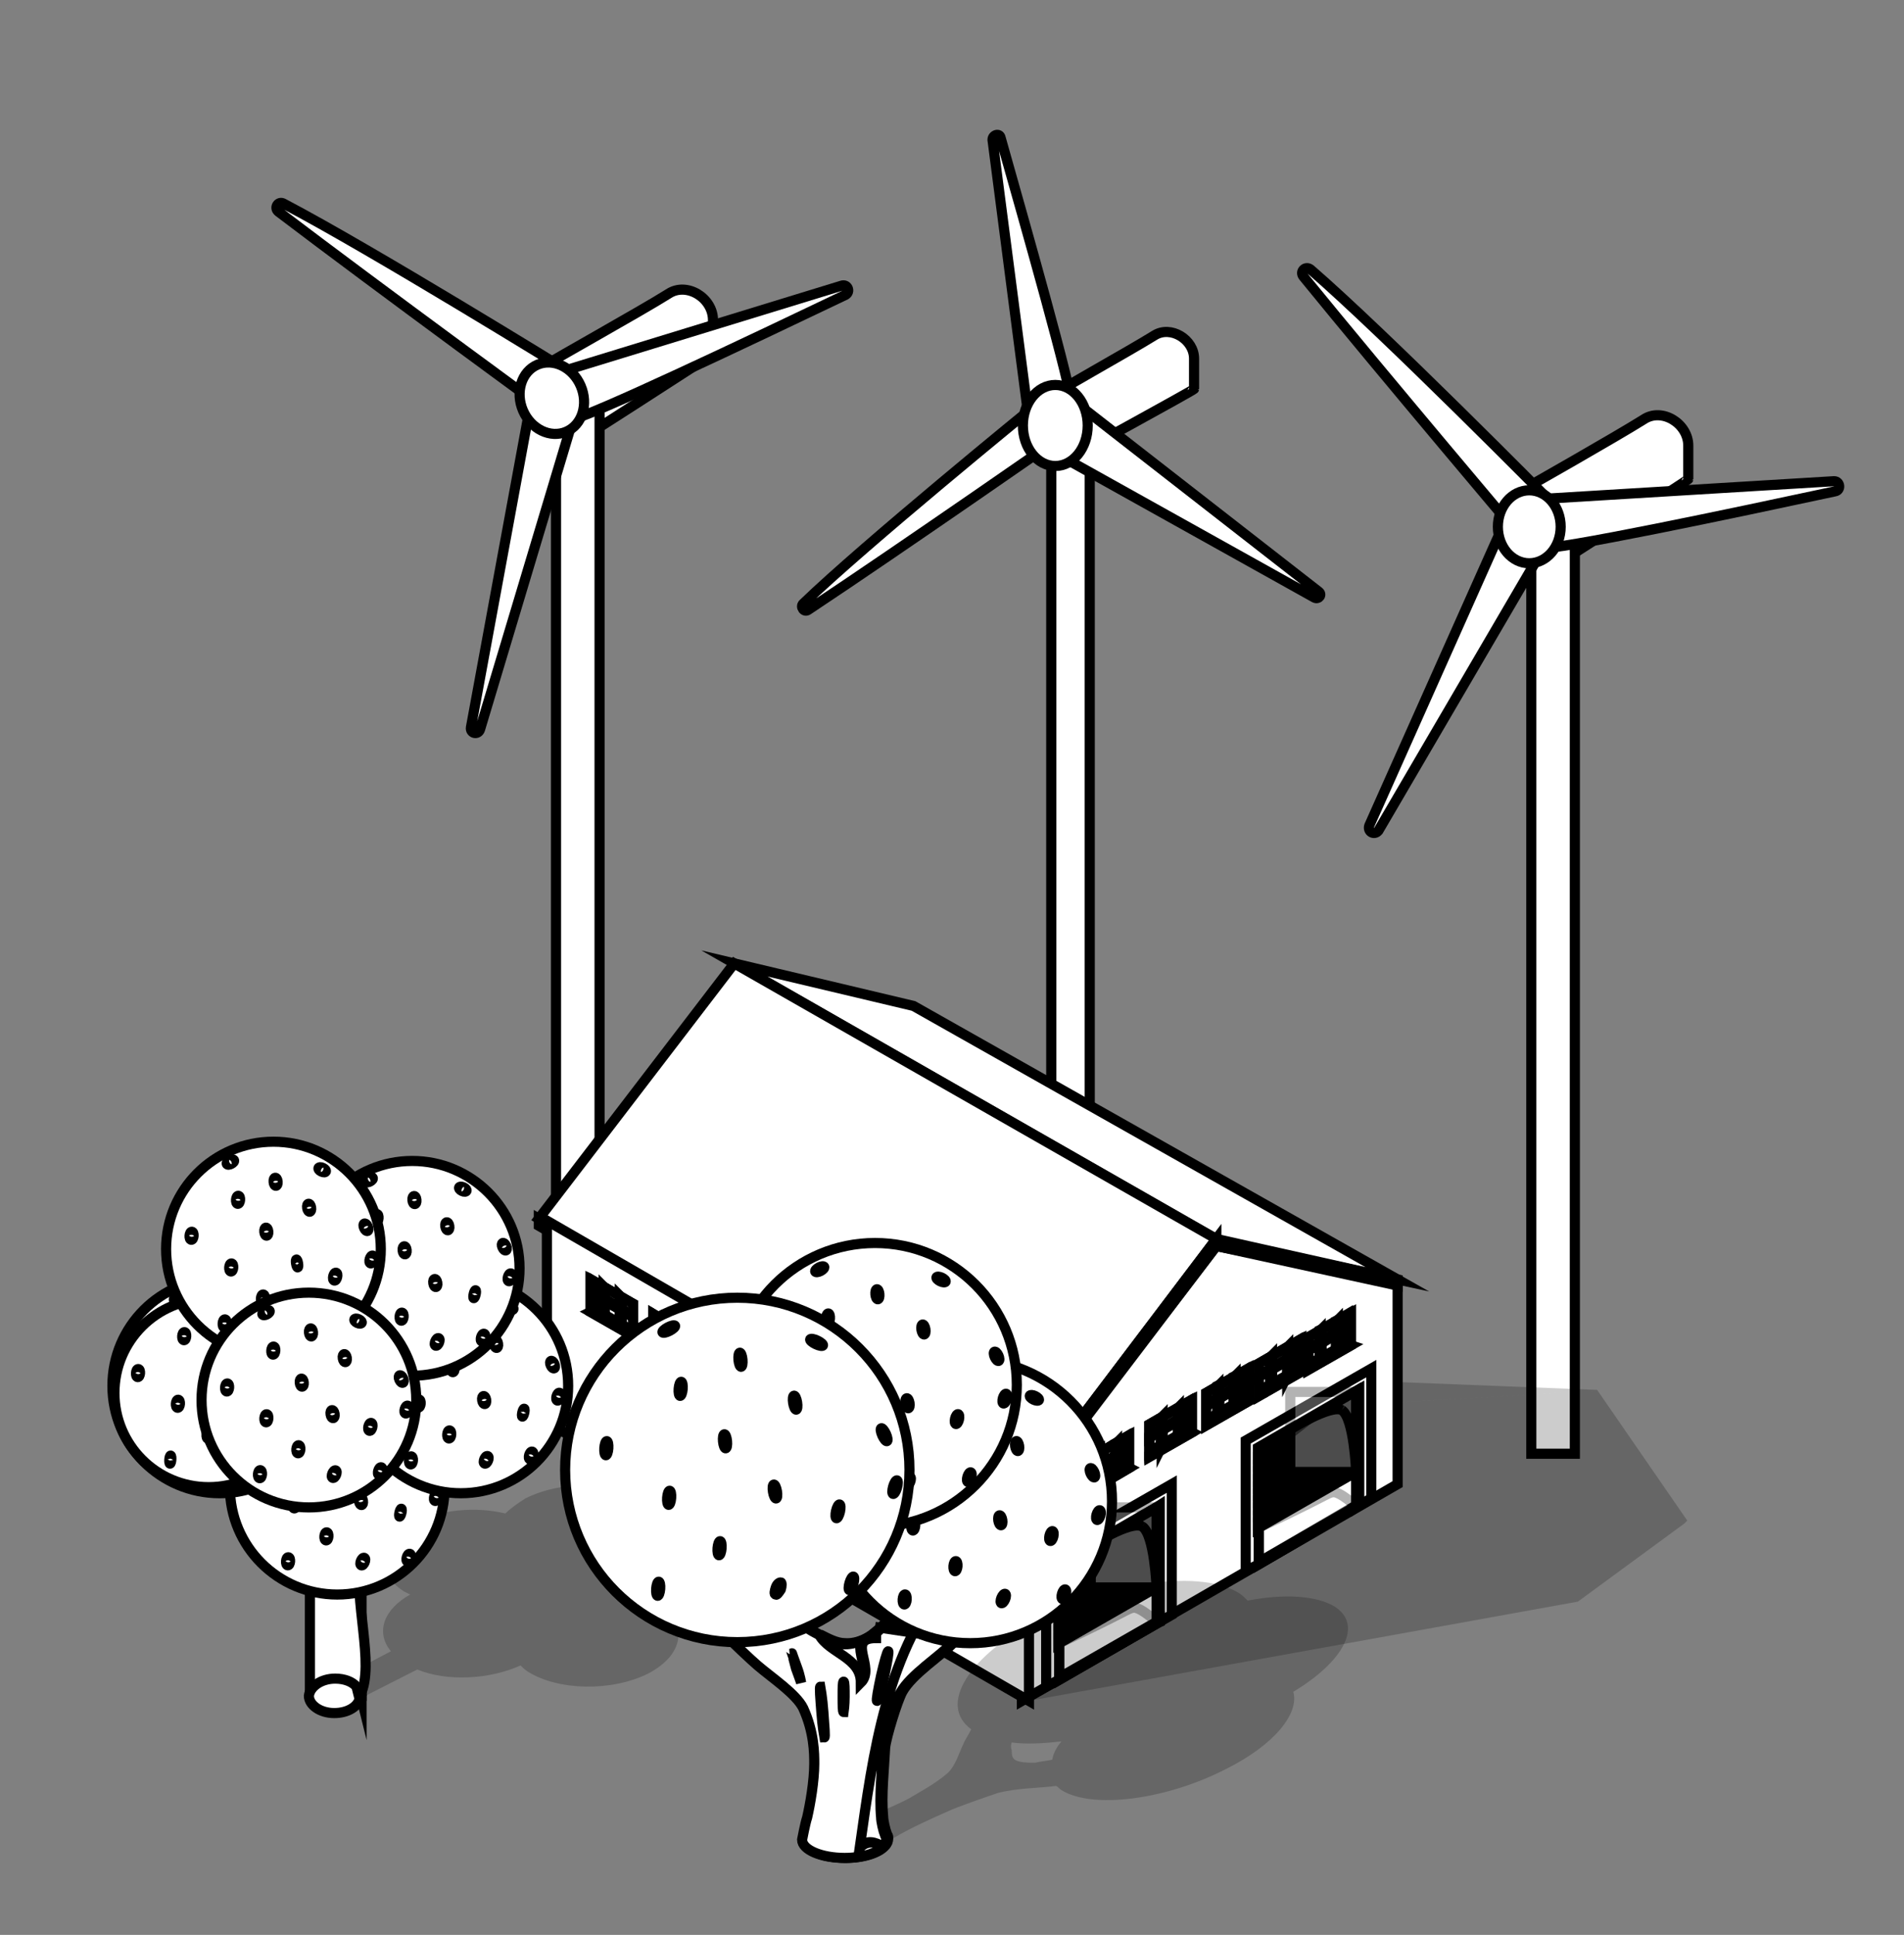 <?xml version="1.0" encoding="utf-8"?>
<!-- Generator: Adobe Illustrator 21.0.0, SVG Export Plug-In . SVG Version: 6.00 Build 0)  -->
<!DOCTYPE svg PUBLIC "-//W3C//DTD SVG 1.1//EN" "http://www.w3.org/Graphics/SVG/1.1/DTD/svg11.dtd">
<svg version="1.1" id="Layer_1" xmlns="http://www.w3.org/2000/svg" xmlns:xlink="http://www.w3.org/1999/xlink" x="0px" y="0px"
	 viewBox="0 0 188 191" style="enable-background:new 0 0 188 191;" xml:space="preserve">
<rect x="0" y="0" width="188" height="191" fill="#808080" stroke="none"/>
<style type="text/css">
	.st0{fill:#FFFFFF;stroke:#000000;stroke-miterlimit:10;}
	.st1{opacity:0.2;}
	.st2{enable-background:new    ;}
	.st3{opacity:0.3;}
	.st4{clip-path:url(#SVGID_2_);}
	.st5{opacity:0.5;}
	.st6{clip-path:url(#SVGID_4_);}
</style>
<g>
	<rect x="103.8" y="43" class="st0" width="3.8" height="80.7"/>
	<path class="st0" d="M114,33.1c1.6-1,3.9,0.4,3.9,2.3c0,1.6,0,2.9,0,3c0,0.1-13,7.2-13,7.2l-1.3-6.4
		C103.5,39.1,111.6,34.6,114,33.1z"/>
	<path class="st0" d="M103.8,44.5L129.8,59c0.4,0.2,0.8-0.3,0.4-0.6l-24.4-19L103.8,44.5z"/>
	<path class="st0" d="M105.8,42.4c0,0-16.8,11.7-26,17.8c-0.4,0.3-0.8-0.3-0.5-0.6c6-5.8,22.7-19.4,22.7-19.4L105.8,42.4z"/>
	<path class="st0" d="M105.8,40c0.1-1.4-4.6-17.9-7-26.4c-0.1-0.5-0.8-0.3-0.8,0.2l3.7,28.5L105.8,40z"/>
	<ellipse class="st0" cx="104.2" cy="42" rx="3.2" ry="4"/>
</g>
<g>
	<path class="st0" d="M162.3,41.4c1.8-1.2,4.4,0.4,4.4,2.6c0,1.7,0,3.3,0,3.3c0,0.1-15,9.7-15,9.7l-1.1-8.8
		C150.6,48.2,159.6,43.1,162.3,41.4z"/>
	<rect x="151.2" y="53.3" class="st0" width="4.3" height="90.2"/>
	<path class="st0" d="M148.9,50.8l-13.7,30.7c-0.2,0.6,0.5,1,0.9,0.5L153,53.1L148.9,50.8z"/>
	<path class="st0" d="M150.9,53.9c0,0-14.3-16.9-22.2-26.6c-0.4-0.5,0.2-1.1,0.7-0.7C136.8,33,153,49.4,153,49.4L150.9,53.9z"/>
	<path class="st0" d="M152,54.1c1.5,0.3,19.4-3.5,29.2-5.6c0.6-0.1,0.5-1-0.1-1l-31.3,1.9L152,54.1z"/>
	<ellipse class="st0" cx="151" cy="52" rx="3.1" ry="3.6"/>
</g>
<g>
	<path class="st0" d="M66,29c1.8-1.2,4.4,0.4,4.4,2.6c0,1.7,0,3.3,0,3.3c0,0.1-15,9.7-15,9.7l-1.1-8.8C54.3,35.7,63.3,30.7,66,29z"
		/>
	<polygon class="st0" points="54.9,131 59.2,131 59.2,39.9 54.9,40.9 	"/>
	<path class="st0" d="M52.6,38.7l-6.1,33.1c-0.1,0.6,0.7,0.8,0.9,0.2L57,40L52.6,38.7z"/>
	<path class="st0" d="M55.3,41.5c0,0-17.8-13-27.8-20.6c-0.5-0.4,0-1.1,0.5-0.8c8.6,4.5,28.2,16.6,28.2,16.6L55.3,41.5z"/>
	<path class="st0" d="M56.4,41.4c1.5-0.1,18.1-8,27.1-12.3c0.5-0.3,0.2-1.1-0.4-0.9l-30,9.2L56.4,41.4z"/>
	<ellipse transform="matrix(0.918 -0.396 0.396 0.918 -11.105 24.812)" class="st0" cx="54.5" cy="39.3" rx="3.1" ry="3.6"/>
</g>
<g>
	<g class="st1">
		<g>
			<g class="st2">
				<g>
					<g>
						<g>
							<path d="M87.4,141.3l70.3-4l-70.1,4l0,0L87.4,141.3 M157.7,137.2l-22.9-0.9l-70.3,3.9l-0.2,0.1h0l-8.4-5l3.5,1.5l-2.9,2.1
								l13.7,5.8l3.4,4.6l0,0L75,150l1.4,0.9l7.4,4.7l0.3,0.1l1.1,0.5l0,0l15.8,11.8l54.8-9.9l10.5-7.7l0.2-0.2l0.1-0.1L157.7,137.2
								"/>
						</g>
					</g>
				</g>
			</g>
		</g>
	</g>
	<g>
		<g>
			<g>
				<polygon class="st0" points="100.9,148 120.1,123 138,126.6 138,146.5 100.9,167.9 				"/>
			</g>
		</g>
		<g>
			<g>
				<g>
					<polygon class="st0" points="129.2,135.2 133.4,132.8 133.4,129.6 129.2,132 					"/>
				</g>
			</g>
			<g>
				<g>
					<polygon class="st0" points="129.2,135 133.1,132.7 133.1,129.7 129.2,132 					"/>
				</g>
			</g>
			<g>
				<g>
					<polygon class="st0" points="129.2,134.8 133,132.6 133,129.8 129.2,132 					"/>
				</g>
			</g>
			<g>
				<g>
					<polygon class="st0" points="129.2,134.7 133,132.6 133,129.8 129.2,132 					"/>
				</g>
			</g>
			<g>
				<g>
					<polygon class="st0" points="131.9,130.4 132.1,130.3 132.1,133 131.9,133.2 					"/>
				</g>
			</g>
			<g>
				<g>
					<polygon class="st0" points="132,130.4 132.1,130.3 132.1,133.1 132,133.2 					"/>
				</g>
			</g>
			<g>
				<g>
					<polygon class="st0" points="130.3,131.4 130.4,131.3 130.4,134 130.3,134.1 					"/>
				</g>
			</g>
			<g>
				<g>
					<polygon class="st0" points="130.3,131.3 130.5,131.2 130.5,134.1 130.3,134.2 					"/>
				</g>
			</g>
			<g>
				<g>
					<polygon class="st0" points="129.2,133.3 130.3,132.6 130.3,132.5 129.2,133.1 					"/>
				</g>
			</g>
			<g>
				<g>
					<polygon class="st0" points="130.5,132.6 131.9,131.7 131.9,131.5 130.5,132.4 					"/>
				</g>
			</g>
			<g>
				<g>
					<polygon class="st0" points="129.2,133.3 133,131.1 133,131 129.2,133.2 					"/>
				</g>
			</g>
			<g>
				<g>
					<polygon class="st0" points="129.2,135 129.2,135.2 133.4,132.8 133.1,132.7 					"/>
				</g>
			</g>
		</g>
		<g>
			<g>
				<g>
					<polygon class="st0" points="124.3,137.8 128.5,135.4 128.5,132.2 124.3,134.6 					"/>
				</g>
			</g>
			<g>
				<g>
					<polygon class="st0" points="124.3,137.6 128.3,135.3 128.3,132.3 124.3,134.6 					"/>
				</g>
			</g>
			<g>
				<g>
					<polygon class="st0" points="124.3,137.4 128.1,135.2 128.1,132.4 124.3,134.6 					"/>
				</g>
			</g>
			<g>
				<g>
					<polygon class="st0" points="124.3,137.3 128.1,135.2 128.1,132.4 124.3,134.6 					"/>
				</g>
			</g>
			<g>
				<g>
					<polygon class="st0" points="127.1,133 127.2,132.9 127.2,135.6 127.1,135.8 					"/>
				</g>
			</g>
			<g>
				<g>
					<polygon class="st0" points="127.1,133 127.3,132.9 127.3,135.7 127.1,135.8 					"/>
				</g>
			</g>
			<g>
				<g>
					<polygon class="st0" points="125.4,134 125.6,133.9 125.6,136.6 125.4,136.7 					"/>
				</g>
			</g>
			<g>
				<g>
					<polygon class="st0" points="125.5,133.9 125.6,133.8 125.6,136.7 125.5,136.8 					"/>
				</g>
			</g>
			<g>
				<g>
					<polygon class="st0" points="124.3,135.9 125.5,135.2 125.5,135.1 124.3,135.7 					"/>
				</g>
			</g>
			<g>
				<g>
					<polygon class="st0" points="125.6,135.2 127.1,134.3 127.1,134.1 125.6,135 					"/>
				</g>
			</g>
			<g>
				<g>
					<polygon class="st0" points="124.3,135.9 128.1,133.7 128.1,133.6 124.3,135.8 					"/>
				</g>
			</g>
			<g>
				<g>
					<polygon class="st0" points="124.3,137.6 124.3,137.8 128.5,135.4 128.3,135.3 					"/>
				</g>
			</g>
		</g>
		<g>
			<g>
				<g>
					<polygon class="st0" points="119.1,140.7 123.3,138.3 123.3,135.1 119.1,137.5 					"/>
				</g>
			</g>
			<g>
				<g>
					<polygon class="st0" points="119.1,140.5 123.1,138.2 123.1,135.2 119.1,137.5 					"/>
				</g>
			</g>
			<g>
				<g>
					<polygon class="st0" points="119.1,140.3 122.9,138.1 122.9,135.3 119.1,137.5 					"/>
				</g>
			</g>
			<g>
				<g>
					<polygon class="st0" points="119.1,140.2 122.9,138 122.9,135.3 119.1,137.5 					"/>
				</g>
			</g>
			<g>
				<g>
					<polygon class="st0" points="121.8,135.9 122,135.8 122,138.5 121.8,138.6 					"/>
				</g>
			</g>
			<g>
				<g>
					<polygon class="st0" points="121.9,135.9 122,135.8 122,138.6 121.9,138.7 					"/>
				</g>
			</g>
			<g>
				<g>
					<polygon class="st0" points="120.2,136.9 120.3,136.8 120.3,139.5 120.2,139.6 					"/>
				</g>
			</g>
			<g>
				<g>
					<polygon class="st0" points="120.2,136.8 120.4,136.7 120.4,139.6 120.2,139.7 					"/>
				</g>
			</g>
			<g>
				<g>
					<polygon class="st0" points="119.1,138.8 120.2,138.1 120.2,138 119.1,138.6 					"/>
				</g>
			</g>
			<g>
				<g>
					<polygon class="st0" points="120.4,138 121.8,137.2 121.8,137 120.4,137.9 					"/>
				</g>
			</g>
			<g>
				<g>
					<polygon class="st0" points="119.1,138.8 122.9,136.6 122.9,136.5 119.1,138.7 					"/>
				</g>
			</g>
			<g>
				<g>
					<polygon class="st0" points="119.1,140.5 119.1,140.7 123.3,138.3 123.1,138.2 					"/>
				</g>
			</g>
		</g>
		<g>
			<g>
				<g>
					<polygon class="st0" points="113.5,143.8 117.7,141.4 117.7,138.2 113.5,140.6 					"/>
				</g>
			</g>
			<g>
				<g>
					<polygon class="st0" points="113.5,143.6 117.5,141.3 117.5,138.3 113.5,140.6 					"/>
				</g>
			</g>
			<g>
				<g>
					<polygon class="st0" points="113.5,143.4 117.3,141.2 117.3,138.4 113.5,140.6 					"/>
				</g>
			</g>
			<g>
				<g>
					<polygon class="st0" points="113.5,143.3 117.3,141.1 117.3,138.4 113.5,140.6 					"/>
				</g>
			</g>
			<g>
				<g>
					<polygon class="st0" points="116.3,139 116.4,138.9 116.4,141.6 116.3,141.7 					"/>
				</g>
			</g>
			<g>
				<g>
					<polygon class="st0" points="116.3,139 116.5,138.9 116.5,141.7 116.3,141.8 					"/>
				</g>
			</g>
			<g>
				<g>
					<polygon class="st0" points="114.6,140 114.8,139.9 114.8,142.6 114.6,142.7 					"/>
				</g>
			</g>
			<g>
				<g>
					<polygon class="st0" points="114.7,139.9 114.8,139.8 114.8,142.6 114.7,142.8 					"/>
				</g>
			</g>
			<g>
				<g>
					<polygon class="st0" points="113.5,141.9 114.7,141.2 114.7,141 113.5,141.7 					"/>
				</g>
			</g>
			<g>
				<g>
					<polygon class="st0" points="114.8,141.1 116.3,140.3 116.3,140.1 114.8,141 					"/>
				</g>
			</g>
			<g>
				<g>
					<polygon class="st0" points="113.5,141.9 117.3,139.7 117.3,139.6 113.5,141.8 					"/>
				</g>
			</g>
			<g>
				<g>
					<polygon class="st0" points="113.5,143.6 113.5,143.8 117.7,141.4 117.5,141.3 					"/>
				</g>
			</g>
		</g>
		<g>
			<g>
				<g>
					<polygon class="st0" points="107.4,147.3 111.5,144.9 111.5,141.7 107.4,144.1 					"/>
				</g>
			</g>
			<g>
				<g>
					<polygon class="st0" points="107.4,147.1 111.3,144.8 111.3,141.8 107.4,144.1 					"/>
				</g>
			</g>
			<g>
				<g>
					<polygon class="st0" points="107.4,146.9 111.2,144.7 111.2,141.9 107.4,144.1 					"/>
				</g>
			</g>
			<g>
				<g>
					<polygon class="st0" points="107.4,146.8 111.1,144.7 111.1,141.9 107.4,144.1 					"/>
				</g>
			</g>
			<g>
				<g>
					<polygon class="st0" points="110.1,142.5 110.3,142.4 110.3,145.2 110.1,145.3 					"/>
				</g>
			</g>
			<g>
				<g>
					<polygon class="st0" points="110.2,142.5 110.3,142.4 110.3,145.2 110.2,145.3 					"/>
				</g>
			</g>
			<g>
				<g>
					<polygon class="st0" points="108.5,143.5 108.6,143.4 108.6,146.1 108.5,146.2 					"/>
				</g>
			</g>
			<g>
				<g>
					<polygon class="st0" points="108.5,143.5 108.7,143.4 108.7,146.2 108.5,146.3 					"/>
				</g>
			</g>
			<g>
				<g>
					<polygon class="st0" points="107.4,145.4 108.5,144.8 108.5,144.6 107.4,145.2 					"/>
				</g>
			</g>
			<g>
				<g>
					<polygon class="st0" points="108.7,144.7 110.1,143.8 110.1,143.7 108.7,144.5 					"/>
				</g>
			</g>
			<g>
				<g>
					<polygon class="st0" points="107.4,145.5 111.2,143.3 111.2,143.1 107.4,145.3 					"/>
				</g>
			</g>
			<g>
				<g>
					<polygon class="st0" points="107.4,147.1 107.4,147.3 111.5,144.9 111.3,144.8 					"/>
				</g>
			</g>
		</g>
		<g>
			<g>
				<g>
					<g>
						<polygon class="st0" points="72.5,95.1 120.4,122.5 138,126.3 90.2,99.3 						"/>
					</g>
				</g>
				<g>
					<g>
						<polygon class="st0" points="138,126.3 120.1,122.3 120.1,123 138,126.9 						"/>
					</g>
				</g>
				<g>
					<g>
						<polygon class="st0" points="72.5,95.1 120.1,122.3 100.8,147.8 53.2,120.3 						"/>
					</g>
				</g>
				<g>
					<g>
						<polygon class="st0" points="100.8,148.4 120.1,123 120.1,122.3 100.8,147.8 						"/>
					</g>
				</g>
			</g>
			<g>
				<g>
					<polygon class="st0" points="53.2,120.3 100.8,147.8 100.8,148.4 53.2,121 					"/>
				</g>
			</g>
		</g>
		<g>
			<g>
				<g>
					<polygon class="st0" points="135.4,147.9 125.5,153.7 124.3,154.4 123,155.1 123,142.2 135.4,135.1 					"/>
				</g>
			</g>
			<g>
				<g>
					<polygon class="st0" points="124.3,142.9 134.2,137.2 134.2,148.6 124.3,154.4 					"/>
				</g>
			</g>
			<g>
				<g>
					<polygon class="st0" points="124.3,154.4 134.2,148.6 134.2,148.5 124.3,154.2 					"/>
				</g>
			</g>
			<g>
				<g>
					<polygon class="st0" points="133.9,148.8 134.2,148.6 134.2,137.2 133.9,137.4 					"/>
				</g>
			</g>
			<g>
				<g>
					<polygon class="st0" points="124.3,143.7 133.9,138.1 133.9,137.4 124.3,142.9 					"/>
				</g>
			</g>
			<g>
				<g>
					<path class="st0" d="M124.2,143.7v-0.8l0,0l9.7-5.6v0.8l0,0L124.2,143.7z M124.3,143v0.6l9.5-5.5v-0.6L124.3,143z"/>
				</g>
			</g>
			<g>
				<g>
					<polygon class="st0" points="124.3,144.4 133.9,138.8 133.9,138.1 124.3,143.6 					"/>
				</g>
			</g>
			<g>
				<g>
					<path class="st0" d="M124.2,144.4v-0.8l0,0l9.7-5.6v0.8l0,0L124.2,144.4z M124.3,143.7v0.6l9.5-5.5v-0.6L124.3,143.7z"/>
				</g>
			</g>
			<g>
				<g>
					<polygon class="st0" points="124.3,145.1 133.9,139.5 133.9,138.8 124.3,144.4 					"/>
				</g>
			</g>
			<g>
				<g>
					<path class="st0" d="M124.2,145.2v-0.8l0,0l9.7-5.6v0.8l0,0L124.2,145.2z M124.3,144.4v0.6l9.5-5.5v-0.6L124.3,144.4z"/>
				</g>
			</g>
			<g>
				<g>
					<polygon class="st0" points="124.3,145.8 133.9,140.2 133.9,139.5 124.3,145.1 					"/>
				</g>
			</g>
			<g>
				<g>
					<path class="st0" d="M124.2,145.9V145l0,0l9.7-5.6v0.8l0,0L124.2,145.9z M124.3,145.1v0.6l9.5-5.5v-0.6L124.3,145.1z"/>
				</g>
			</g>
			<g>
				<g>
					<polygon class="st0" points="124.3,146.5 133.9,140.9 133.9,140.2 124.3,145.8 					"/>
				</g>
			</g>
			<g>
				<g>
					<path class="st0" d="M124.2,146.6v-0.8l0,0l9.7-5.6v0.8l0,0L124.2,146.6z M124.3,145.8v0.6l9.5-5.5v-0.6L124.3,145.8z"/>
				</g>
			</g>
			<g>
				<g>
					<polygon class="st0" points="124.3,147.2 133.9,141.7 133.9,140.9 124.3,146.5 					"/>
				</g>
			</g>
			<g>
				<g>
					<path class="st0" d="M124.2,147.3v-0.8l0,0l9.7-5.6v0.8l0,0L124.2,147.3z M124.3,146.5v0.6l9.5-5.5V141L124.3,146.5z"/>
				</g>
			</g>
			<g>
				<g>
					<polygon class="st0" points="124.3,147.9 133.9,142.4 133.9,141.7 124.3,147.2 					"/>
				</g>
			</g>
			<g>
				<g>
					<path class="st0" d="M124.2,148v-0.8l0,0l9.7-5.6v0.8l0,0L124.2,148z M124.3,147.2v0.6l9.5-5.5v-0.6L124.3,147.2z"/>
				</g>
			</g>
			<g>
				<g>
					<polygon class="st0" points="124.3,148.6 133.9,143.1 133.9,142.4 124.3,147.9 					"/>
				</g>
			</g>
			<g>
				<g>
					<path class="st0" d="M124.2,148.7v-0.8l0,0l9.7-5.6v0.8l0,0L124.2,148.7z M124.3,148v0.6l9.5-5.5v-0.6L124.3,148z"/>
				</g>
			</g>
			<g>
				<g>
					<polygon class="st0" points="124.3,149.4 133.9,143.8 133.9,143.1 124.3,148.6 					"/>
				</g>
			</g>
			<g>
				<g>
					<path class="st0" d="M124.2,149.4v-0.8l0,0l9.7-5.6v0.8l0,0L124.2,149.4z M124.3,148.7v0.6l9.5-5.5v-0.6L124.3,148.7z"/>
				</g>
			</g>
			<g>
				<g>
					<polygon class="st0" points="124.3,150.1 133.9,144.5 133.9,143.8 124.3,149.4 					"/>
				</g>
			</g>
			<g>
				<g>
					<path class="st0" d="M124.2,150.2v-0.8l0,0l9.7-5.6v0.8l0,0L124.2,150.2z M124.3,149.4v0.6l9.5-5.5v-0.6L124.3,149.4z"/>
				</g>
			</g>
			<g>
				<g>
					<polygon class="st0" points="124.3,150.8 133.9,145.2 133.9,144.5 124.3,150.1 					"/>
				</g>
			</g>
			<g>
				<g>
					<path class="st0" d="M124.2,150.9v-0.8l0,0l9.7-5.6v0.8l0,0L124.2,150.9z M124.3,150.1v0.6l9.5-5.5v-0.6L124.3,150.1z"/>
				</g>
			</g>
			<g>
				<g>
					<polygon class="st0" points="128.6,148.1 129.4,147.7 129.4,147.5 128.6,147.9 					"/>
				</g>
			</g>
			<g>
				<g>
					<path class="st0" d="M128.6,148.2v-0.3l0.9-0.5v0.3L128.6,148.2z M128.7,148L128.7,148l0.7-0.3v-0.1L128.7,148z"/>
				</g>
			</g>
			<g>
				<g>
					<polygon class="st0" points="124.3,150.8 133.9,145.3 133.9,148.6 124.3,154.2 					"/>
				</g>
			</g>
			<g class="st3">
				<g>
					<g>
						<g>
							<path class="st0" d="M124.3,150.8c6.8-3.2,6.7-3.4,7.3-3.5c0.7-0.1,2.3,1.4,2.3,1.4l-9.6,5.5V150.8z"/>
						</g>
					</g>
				</g>
			</g>
			<g class="st3">
				<g>
					<defs>
						<rect id="SVGID_1_" x="127.4" y="137.4" width="6.5" height="7.9"/>
					</defs>
					<use xlink:href="#SVGID_1_"  style="overflow:visible;fill:#FFFFFF;"/>
					<clipPath id="SVGID_2_">
						<use xlink:href="#SVGID_1_"  style="overflow:visible;"/>
					</clipPath>
					<g class="st4">
						<g>
							<path class="st0" d="M132.5,139.2c1.2,0.8,1.4,6,1.4,6v-7.9l-6.5,3.8C127.4,141.1,131.4,138.6,132.5,139.2"/>
						</g>
					</g>
					<use xlink:href="#SVGID_1_"  style="overflow:visible;fill:none;stroke:#000000;stroke-miterlimit:10;"/>
				</g>
			</g>
			<g class="st5">
				<g>
					<g>
						<g>
							<path class="st0" d="M125.3,143.3c-0.9,0.8-1,7.5-1,7.5v-7.9l5.2-3C129.4,139.9,126.2,142.4,125.3,143.3"/>
						</g>
					</g>
				</g>
			</g>
		</g>
		<g>
			<g>
				<g>
					<polygon class="st0" points="115.7,159.4 105.8,165.1 104.6,165.8 103.3,166.5 103.3,153.6 115.7,146.5 					"/>
				</g>
			</g>
			<g>
				<g>
					<polygon class="st0" points="104.6,154.4 114.5,148.6 114.5,160.1 104.6,165.8 					"/>
				</g>
			</g>
			<g>
				<g>
					<polygon class="st0" points="104.6,165.8 114.5,160.1 114.5,159.9 104.6,165.6 					"/>
				</g>
			</g>
			<g>
				<g>
					<polygon class="st0" points="114.2,160.2 114.5,160.1 114.5,148.6 114.2,148.8 					"/>
				</g>
			</g>
			<g>
				<g>
					<polygon class="st0" points="104.6,155.1 114.2,149.5 114.2,148.8 104.6,154.4 					"/>
				</g>
			</g>
			<g>
				<g>
					<path class="st0" d="M104.5,155.2v-0.8l0,0l9.7-5.6v0.8l0,0L104.5,155.2z M104.6,154.4v0.6l9.5-5.5v-0.6L104.6,154.4z"/>
				</g>
			</g>
			<g>
				<g>
					<polygon class="st0" points="104.6,155.8 114.2,150.2 114.2,149.5 104.6,155.1 					"/>
				</g>
			</g>
			<g>
				<g>
					<path class="st0" d="M104.5,155.9V155l0,0l9.7-5.6v0.8l0,0L104.5,155.9z M104.6,155.1v0.6l9.5-5.5v-0.6L104.6,155.1z"/>
				</g>
			</g>
			<g>
				<g>
					<polygon class="st0" points="104.6,156.5 114.2,150.9 114.2,150.2 104.6,155.8 					"/>
				</g>
			</g>
			<g>
				<g>
					<path class="st0" d="M104.5,156.6v-0.8l0,0l9.7-5.6v0.8l0,0L104.5,156.6z M104.6,155.8v0.6l9.5-5.5v-0.6L104.6,155.8z"/>
				</g>
			</g>
			<g>
				<g>
					<polygon class="st0" points="104.6,157.2 114.2,151.7 114.2,150.9 104.6,156.5 					"/>
				</g>
			</g>
			<g>
				<g>
					<path class="st0" d="M104.5,157.3v-0.8l0,0l9.7-5.6v0.8l0,0L104.5,157.3z M104.6,156.5v0.6l9.5-5.5V151L104.6,156.5z"/>
				</g>
			</g>
			<g>
				<g>
					<polygon class="st0" points="104.6,157.9 114.2,152.4 114.2,151.6 104.6,157.2 					"/>
				</g>
			</g>
			<g>
				<g>
					<path class="st0" d="M104.5,158v-0.8l0,0l9.7-5.6v0.8l0,0L104.5,158z M104.6,157.2v0.6l9.5-5.5v-0.6L104.6,157.2z"/>
				</g>
			</g>
			<g>
				<g>
					<polygon class="st0" points="104.6,158.6 114.2,153.1 114.2,152.4 104.6,157.9 					"/>
				</g>
			</g>
			<g>
				<g>
					<path class="st0" d="M104.5,158.7v-0.8l0,0l9.7-5.6v0.8l0,0L104.5,158.7z M104.6,158v0.6l9.5-5.5v-0.6L104.6,158z"/>
				</g>
			</g>
			<g>
				<g>
					<polygon class="st0" points="104.6,159.4 114.2,153.8 114.2,153.1 104.6,158.6 					"/>
				</g>
			</g>
			<g>
				<g>
					<path class="st0" d="M104.5,159.4v-0.8l0,0l9.7-5.6v0.8l0,0L104.5,159.4z M104.6,158.7v0.6l9.5-5.5v-0.6L104.6,158.7z"/>
				</g>
			</g>
			<g>
				<g>
					<polygon class="st0" points="104.6,160.1 114.2,154.5 114.2,153.8 104.6,159.3 					"/>
				</g>
			</g>
			<g>
				<g>
					<path class="st0" d="M104.5,160.1v-0.8l0,0l9.7-5.6v0.8l0,0L104.5,160.1z M104.6,159.4v0.6l9.5-5.5v-0.6L104.6,159.4z"/>
				</g>
			</g>
			<g>
				<g>
					<polygon class="st0" points="104.6,160.8 114.2,155.2 114.2,154.5 104.6,160.1 					"/>
				</g>
			</g>
			<g>
				<g>
					<path class="st0" d="M104.5,160.9V160l0,0l9.7-5.6v0.8l0,0L104.5,160.9z M104.6,160.1v0.6l9.5-5.5v-0.6L104.6,160.1z"/>
				</g>
			</g>
			<g>
				<g>
					<polygon class="st0" points="104.6,161.5 114.2,155.9 114.2,155.2 104.6,160.8 					"/>
				</g>
			</g>
			<g>
				<g>
					<path class="st0" d="M104.5,161.6v-0.8l0,0l9.7-5.6v0.8l0,0L104.5,161.6z M104.6,160.8v0.6l9.5-5.5v-0.6L104.6,160.8z"/>
				</g>
			</g>
			<g>
				<g>
					<polygon class="st0" points="104.6,162.2 114.2,156.7 114.2,155.9 104.6,161.5 					"/>
				</g>
			</g>
			<g>
				<g>
					<path class="st0" d="M104.5,162.3v-0.8l0,0l9.7-5.6v0.8l0,0L104.5,162.3z M104.6,161.5v0.6l9.5-5.5V156L104.6,161.5z"/>
				</g>
			</g>
			<g>
				<g>
					<polygon class="st0" points="108.9,159.6 109.7,159.1 109.7,158.9 108.9,159.4 					"/>
				</g>
			</g>
			<g>
				<g>
					<path class="st0" d="M108.9,159.6v-0.3l0.9-0.5v0.3L108.9,159.6z M109,159.4L109,159.4l0.7-0.3V159L109,159.4z"/>
				</g>
			</g>
			<g>
				<g>
					<polygon class="st0" points="104.6,162.2 114.2,156.7 114.2,160.1 104.6,165.6 					"/>
				</g>
			</g>
			<g class="st3">
				<g>
					<g>
						<g>
							<path class="st0" d="M104.6,162.2c6.8-3.2,6.7-3.4,7.3-3.5c0.7-0.1,2.3,1.4,2.3,1.4l-9.6,5.5V162.2z"/>
						</g>
					</g>
				</g>
			</g>
			<g class="st3">
				<g>
					<defs>
						<rect id="SVGID_3_" x="107.7" y="148.8" width="6.5" height="7.9"/>
					</defs>
					<use xlink:href="#SVGID_3_"  style="overflow:visible;fill:#FFFFFF;"/>
					<clipPath id="SVGID_4_">
						<use xlink:href="#SVGID_3_"  style="overflow:visible;"/>
					</clipPath>
					<g class="st6">
						<g>
							<path class="st0" d="M112.8,150.7c1.2,0.8,1.4,6,1.4,6v-7.9l-6.5,3.8C107.7,152.6,111.7,150,112.8,150.7"/>
						</g>
					</g>
					<use xlink:href="#SVGID_3_"  style="overflow:visible;fill:none;stroke:#000000;stroke-miterlimit:10;"/>
				</g>
			</g>
			<g class="st5">
				<g>
					<g>
						<g>
							<path class="st0" d="M105.6,154.7c-0.9,0.8-1,7.5-1,7.5v-7.9l5.2-3C109.7,151.4,106.5,153.8,105.6,154.7"/>
						</g>
					</g>
				</g>
			</g>
		</g>
		<g>
			<g>
				<polygon class="st0" points="54,120.5 101.6,148 101.6,167.9 54,140.4 				"/>
			</g>
		</g>
		<g>
			<g>
				<g>
					<polygon class="st0" points="98.6,152.7 94.4,150.2 94.4,147 98.6,149.4 					"/>
				</g>
			</g>
			<g>
				<g>
					<polygon class="st0" points="95.9,147.9 95.7,147.8 95.7,150.5 95.9,150.6 					"/>
				</g>
			</g>
			<g>
				<g>
					<polygon class="st0" points="95.8,147.8 95.7,147.7 95.7,150.6 95.8,150.7 					"/>
				</g>
			</g>
			<g>
				<g>
					<polygon class="st0" points="97.5,148.8 97.4,148.7 97.4,151.5 97.5,151.6 					"/>
				</g>
			</g>
			<g>
				<g>
					<polygon class="st0" points="98.6,150.7 97.5,150.1 97.5,149.9 98.6,150.6 					"/>
				</g>
			</g>
			<g>
				<g>
					<polygon class="st0" points="97.3,150 95.9,149.2 95.9,149 97.3,149.8 					"/>
				</g>
			</g>
			<g>
				<g>
					<polygon class="st0" points="98.6,150.8 94.8,148.6 94.8,148.4 98.6,150.6 					"/>
				</g>
			</g>
			<g>
				<g>
					<polygon class="st0" points="98.6,152.4 98.6,152.7 94.4,150.2 94.6,150.1 					"/>
				</g>
			</g>
		</g>
		<g>
			<g>
				<g>
					<polygon class="st0" points="92.6,149.3 88.5,146.9 88.5,143.7 92.6,146.1 					"/>
				</g>
			</g>
			<g>
				<g>
					<polygon class="st0" points="92.6,149.1 88.7,146.8 88.7,143.8 92.6,146.1 					"/>
				</g>
			</g>
			<g>
				<g>
					<polygon class="st0" points="92.6,148.9 88.8,146.7 88.8,143.9 92.6,146.1 					"/>
				</g>
			</g>
			<g>
				<g>
					<polygon class="st0" points="92.6,148.8 88.9,146.6 88.9,143.9 92.6,146.1 					"/>
				</g>
			</g>
			<g>
				<g>
					<polygon class="st0" points="89.9,144.5 89.7,144.4 89.7,147.1 89.9,147.2 					"/>
				</g>
			</g>
			<g>
				<g>
					<polygon class="st0" points="89.9,144.5 89.7,144.4 89.7,147.2 89.9,147.3 					"/>
				</g>
			</g>
			<g>
				<g>
					<polygon class="st0" points="91.6,145.5 91.4,145.4 91.4,148.1 91.6,148.2 					"/>
				</g>
			</g>
			<g>
				<g>
					<polygon class="st0" points="91.5,145.4 91.3,145.3 91.3,148.2 91.5,148.3 					"/>
				</g>
			</g>
			<g>
				<g>
					<polygon class="st0" points="92.6,147.4 91.5,146.7 91.5,146.6 92.6,147.2 					"/>
				</g>
			</g>
			<g>
				<g>
					<polygon class="st0" points="91.3,146.6 89.9,145.8 89.9,145.6 91.3,146.5 					"/>
				</g>
			</g>
			<g>
				<g>
					<polygon class="st0" points="92.6,147.4 88.8,145.2 88.8,145.1 92.6,147.3 					"/>
				</g>
			</g>
			<g>
				<g>
					<polygon class="st0" points="92.6,149.1 92.6,149.3 88.5,146.9 88.7,146.8 					"/>
				</g>
			</g>
		</g>
		<g>
			<g>
				<g>
					<polygon class="st0" points="86.8,145.6 82.7,143.2 82.7,140 86.8,142.4 					"/>
				</g>
			</g>
			<g>
				<g>
					<polygon class="st0" points="86.8,145.4 82.9,143.1 82.9,140.1 86.8,142.4 					"/>
				</g>
			</g>
			<g>
				<g>
					<polygon class="st0" points="86.8,145.2 83,143 83,140.2 86.8,142.4 					"/>
				</g>
			</g>
			<g>
				<g>
					<polygon class="st0" points="86.8,145.2 83.1,143 83.1,140.2 86.8,142.4 					"/>
				</g>
			</g>
			<g>
				<g>
					<polygon class="st0" points="84.1,140.8 83.9,140.7 83.9,143.5 84.1,143.6 					"/>
				</g>
			</g>
			<g>
				<g>
					<polygon class="st0" points="84.1,140.8 83.9,140.7 83.9,143.5 84.1,143.6 					"/>
				</g>
			</g>
			<g>
				<g>
					<polygon class="st0" points="85.8,141.8 85.6,141.7 85.6,144.4 85.8,144.5 					"/>
				</g>
			</g>
			<g>
				<g>
					<polygon class="st0" points="85.7,141.8 85.5,141.7 85.5,144.5 85.7,144.6 					"/>
				</g>
			</g>
			<g>
				<g>
					<polygon class="st0" points="86.8,143.7 85.7,143.1 85.7,142.9 86.8,143.5 					"/>
				</g>
			</g>
			<g>
				<g>
					<polygon class="st0" points="85.5,143 84.1,142.1 84.1,142 85.5,142.8 					"/>
				</g>
			</g>
			<g>
				<g>
					<polygon class="st0" points="86.8,143.8 83,141.6 83,141.4 86.8,143.6 					"/>
				</g>
			</g>
			<g>
				<g>
					<polygon class="st0" points="86.8,145.4 86.8,145.6 82.7,143.2 82.9,143.1 					"/>
				</g>
			</g>
		</g>
		<g>
			<g>
				<g>
					<polygon class="st0" points="80.2,141.8 76.1,139.4 76.1,136.2 80.2,138.6 					"/>
				</g>
			</g>
			<g>
				<g>
					<polygon class="st0" points="80.3,141.6 76.3,139.3 76.3,136.3 80.3,138.6 					"/>
				</g>
			</g>
			<g>
				<g>
					<polygon class="st0" points="80.3,141.4 76.4,139.2 76.4,136.4 80.2,138.6 					"/>
				</g>
			</g>
			<g>
				<g>
					<polygon class="st0" points="80.3,141.3 76.5,139.1 76.5,136.4 80.2,138.6 					"/>
				</g>
			</g>
			<g>
				<g>
					<polygon class="st0" points="77.5,137 77.4,136.9 77.4,139.6 77.5,139.7 					"/>
				</g>
			</g>
			<g>
				<g>
					<polygon class="st0" points="77.5,137 77.3,136.9 77.3,139.7 77.5,139.8 					"/>
				</g>
			</g>
			<g>
				<g>
					<polygon class="st0" points="79.2,138 79,137.9 79,140.6 79.2,140.7 					"/>
				</g>
			</g>
			<g>
				<g>
					<polygon class="st0" points="79.1,137.9 79,137.8 79,140.6 79.1,140.8 					"/>
				</g>
			</g>
			<g>
				<g>
					<polygon class="st0" points="80.3,139.9 79.1,139.2 79.1,139 80.3,139.7 					"/>
				</g>
			</g>
			<g>
				<g>
					<polygon class="st0" points="79,139.1 77.5,138.3 77.5,138.1 79,139 					"/>
				</g>
			</g>
			<g>
				<g>
					<polygon class="st0" points="80.3,139.9 76.4,137.7 76.4,137.6 80.3,139.7 					"/>
				</g>
			</g>
			<g>
				<g>
					<polygon class="st0" points="80.3,141.6 80.2,141.8 76.1,139.4 76.3,139.3 					"/>
				</g>
			</g>
		</g>
		<g>
			<g>
				<g>
					<polygon class="st0" points="74.6,138.6 70.4,136.2 70.4,132.9 74.6,135.3 					"/>
				</g>
			</g>
			<g>
				<g>
					<polygon class="st0" points="74.6,138.4 70.6,136.1 70.6,133.1 74.6,135.4 					"/>
				</g>
			</g>
			<g>
				<g>
					<polygon class="st0" points="74.6,138.2 70.8,136 70.8,133.1 74.6,135.3 					"/>
				</g>
			</g>
			<g>
				<g>
					<polygon class="st0" points="74.6,138.1 70.8,135.9 70.8,133.2 74.6,135.3 					"/>
				</g>
			</g>
			<g>
				<g>
					<polygon class="st0" points="71.9,133.8 71.7,133.7 71.7,136.4 71.9,136.5 					"/>
				</g>
			</g>
			<g>
				<g>
					<polygon class="st0" points="71.8,133.7 71.7,133.6 71.7,136.5 71.8,136.6 					"/>
				</g>
			</g>
			<g>
				<g>
					<polygon class="st0" points="73.5,134.7 73.4,134.6 73.4,137.4 73.5,137.5 					"/>
				</g>
			</g>
			<g>
				<g>
					<polygon class="st0" points="73.5,134.7 73.3,134.6 73.3,137.4 73.5,137.5 					"/>
				</g>
			</g>
			<g>
				<g>
					<polygon class="st0" points="74.6,136.7 73.5,136 73.5,135.8 74.6,136.5 					"/>
				</g>
			</g>
			<g>
				<g>
					<polygon class="st0" points="73.3,135.9 71.9,135.1 71.9,134.9 73.3,135.7 					"/>
				</g>
			</g>
			<g>
				<g>
					<polygon class="st0" points="74.6,136.7 70.8,134.5 70.8,134.3 74.6,136.5 					"/>
				</g>
			</g>
			<g>
				<g>
					<polygon class="st0" points="74.6,138.4 74.6,138.6 70.4,136.2 70.6,136.1 					"/>
				</g>
			</g>
		</g>
		<g>
			<g>
				<g>
					<polygon class="st0" points="68.6,135.4 64.5,133 64.5,129.7 68.6,132.2 					"/>
				</g>
			</g>
			<g>
				<g>
					<polygon class="st0" points="68.7,135.2 64.7,132.9 64.7,129.9 68.7,132.2 					"/>
				</g>
			</g>
			<g>
				<g>
					<polygon class="st0" points="68.7,135 64.8,132.8 64.8,129.9 68.6,132.2 					"/>
				</g>
			</g>
			<g>
				<g>
					<polygon class="st0" points="68.7,134.9 64.9,132.7 64.9,130 68.6,132.2 					"/>
				</g>
			</g>
			<g>
				<g>
					<polygon class="st0" points="65.9,130.6 65.8,130.5 65.8,133.2 65.9,133.3 					"/>
				</g>
			</g>
			<g>
				<g>
					<polygon class="st0" points="65.9,130.5 65.7,130.4 65.7,133.3 65.9,133.4 					"/>
				</g>
			</g>
			<g>
				<g>
					<polygon class="st0" points="67.6,131.5 67.4,131.4 67.4,134.2 67.6,134.3 					"/>
				</g>
			</g>
			<g>
				<g>
					<polygon class="st0" points="67.5,131.5 67.4,131.4 67.4,134.2 67.5,134.3 					"/>
				</g>
			</g>
			<g>
				<g>
					<polygon class="st0" points="68.7,133.5 67.5,132.8 67.5,132.6 68.7,133.3 					"/>
				</g>
			</g>
			<g>
				<g>
					<polygon class="st0" points="67.4,132.7 65.9,131.9 65.9,131.7 67.4,132.5 					"/>
				</g>
			</g>
			<g>
				<g>
					<polygon class="st0" points="68.7,133.5 64.8,131.3 64.8,131.1 68.7,133.3 					"/>
				</g>
			</g>
			<g>
				<g>
					<polygon class="st0" points="68.7,135.2 68.6,135.4 64.5,133 64.7,132.9 					"/>
				</g>
			</g>
		</g>
		<g>
			<g>
				<g>
					<polygon class="st0" points="62.5,131.9 58.3,129.5 58.3,126.3 62.5,128.7 					"/>
				</g>
			</g>
			<g>
				<g>
					<polygon class="st0" points="62.5,131.7 58.5,129.4 58.5,126.4 62.5,128.7 					"/>
				</g>
			</g>
			<g>
				<g>
					<polygon class="st0" points="62.5,131.5 58.6,129.3 58.6,126.5 62.5,128.7 					"/>
				</g>
			</g>
			<g>
				<g>
					<polygon class="st0" points="62.5,131.4 58.7,129.2 58.7,126.5 62.5,128.7 					"/>
				</g>
			</g>
			<g>
				<g>
					<polygon class="st0" points="59.7,127.1 59.6,127 59.6,129.7 59.7,129.8 					"/>
				</g>
			</g>
			<g>
				<g>
					<polygon class="st0" points="59.7,127.1 59.5,127 59.5,129.8 59.7,129.9 					"/>
				</g>
			</g>
			<g>
				<g>
					<polygon class="st0" points="61.4,128.1 61.2,128 61.2,130.7 61.4,130.8 					"/>
				</g>
			</g>
			<g>
				<g>
					<polygon class="st0" points="61.3,128 61.2,127.9 61.2,130.8 61.3,130.9 					"/>
				</g>
			</g>
			<g>
				<g>
					<polygon class="st0" points="62.5,130 61.3,129.3 61.3,129.2 62.5,129.8 					"/>
				</g>
			</g>
			<g>
				<g>
					<polygon class="st0" points="61.2,129.2 59.7,128.4 59.7,128.2 61.2,129.1 					"/>
				</g>
			</g>
			<g>
				<g>
					<polygon class="st0" points="62.5,130 58.6,127.8 58.6,127.7 62.5,129.9 					"/>
				</g>
			</g>
			<g>
				<g>
					<polygon class="st0" points="62.5,131.7 62.5,131.9 58.3,129.5 58.5,129.4 					"/>
				</g>
			</g>
		</g>
	</g>
</g>
<g>
	<g class="st1">
		<path d="M49.9,149.4c0.5-0.5,1.2-1,2-1.5c3.6-1.8,8.9-1.7,11.9,0.2c1.6,1,2.2,2.4,1.9,3.7c1.5,0.2,2.9,0.7,4,1.4
			c3,1.9,2.5,5-1,6.8c-0.6,0.3-1.1,0.5-1.8,0.7c0.4,1.6-0.6,3.3-2.9,4.5c-3.6,1.8-8.9,1.7-11.9-0.2c-0.3-0.2-0.5-0.4-0.7-0.6
			c-3.1,1.4-7.3,1.6-10.2,0.4l-6.3,3.2c-0.1,0-0.1,0.1-0.2,0.1c-0.6,0.2-1.5,0-2.1-0.4c-0.7-0.5-0.8-1.1-0.3-1.4l6.3-3.3
			c-1.5-1.8-0.8-4.1,1.9-5.6c-0.2-0.1-0.4-0.2-0.6-0.3c-3-1.9-2.5-5,1-6.8C43.5,149,47,148.7,49.9,149.4z"/>
	</g>
	<g>
		<path class="st0" d="M30.6,154.9h5.1l0,12.5h-0.1c-1.2-4.3-2.7-8.4-5-11.5L30.6,154.9z"/>
	</g>
	<g>
		<polyline class="st0" points="30.6,156 30.4,142.8 35.5,142.8 35.7,167.4 		"/>
	</g>
	<g>
		<path class="st0" d="M30.6,156c0.7,0.9,3.9-0.4,4.9,1.2c0.3,4.9,1.9,10.7-1.8,11.6l-3.1-1.4L30.6,156z"/>
	</g>
	<g>
		<path class="st0" d="M35.7,167.4c0,0.1,0,0.2,0,0.3c-0.1-0.4-0.2-0.8-0.3-1.2C35.5,166.8,35.7,167.1,35.7,167.4z"/>
	</g>
	<g>
		<path class="st0" d="M33.1,165.7c0.9,0,1.7,0.3,2.1,0.8c0.1,0.4,0.2,0.8,0.3,1.2c-0.2,0.8-1.2,1.4-2.5,1.4c-1.4,0-2.5-0.8-2.5-1.7
			C30.6,166.5,31.7,165.7,33.1,165.7z"/>
	</g>
	<g>
		<g>
			
				<ellipse transform="matrix(0.987 -0.159 0.159 0.987 -21.715 7.013)" class="st0" cx="33.1" cy="139.6" rx="0.2" ry="0.4"/>
		</g>
		<g>
			<circle class="st0" cx="33.3" cy="146.8" r="10.6"/>
		</g>
		<g>
			
				<ellipse transform="matrix(7.918745e-02 -0.997 0.997 7.918745e-02 -121.465 171.757)" class="st0" cx="32.2" cy="151.6" rx="0.4" ry="0.2"/>
		</g>
		<g>
			
				<ellipse transform="matrix(0.995 -9.905565e-02 9.905565e-02 0.995 -14.21 3.943)" class="st0" cx="32.6" cy="145.1" rx="0.2" ry="0.4"/>
		</g>
		<g>
			
				<ellipse transform="matrix(0.996 -9.257697e-02 9.257697e-02 0.996 -12.822 3.704)" class="st0" cx="33.5" cy="140" rx="0.2" ry="0.4"/>
		</g>
		<g>
			<ellipse transform="matrix(0.987 -0.159 0.159 0.987 -23.157 7.574)" class="st0" cx="35.7" cy="148.2" rx="0.2" ry="0.4"/>
		</g>
		<g>
			
				<ellipse transform="matrix(0.987 -0.16 0.16 0.987 -22.336 7.726)" class="st0" cx="36.9" cy="142.7" rx="0.2" ry="0.4"/>
		</g>
		<g>
			
				<ellipse transform="matrix(0.378 -0.926 0.926 0.378 -120.407 129.048)" class="st0" cx="35.8" cy="154.1" rx="0.4" ry="0.2"/>
		</g>
		<g>
			
				<ellipse transform="matrix(0.223 -0.975 0.975 0.223 -114.933 154.516)" class="st0" cx="39.5" cy="149.4" rx="0.4" ry="0.1"/>
		</g>
		<g>
			
				<ellipse transform="matrix(7.478581e-02 -0.997 0.997 7.478581e-02 -121.152 166.508)" class="st0" cx="29.2" cy="148.5" rx="0.4" ry="0.2"/>
		</g>
		<g>
			
				<ellipse transform="matrix(7.532676e-02 -0.997 0.997 7.532676e-02 -113.863 160.95)" class="st0" cx="29.9" cy="141.9" rx="0.4" ry="0.2"/>
		</g>
		<g>
			
				<ellipse transform="matrix(7.539944e-02 -0.997 0.997 7.539944e-02 -121.695 159.727)" class="st0" cx="25.3" cy="145.5" rx="0.4" ry="0.2"/>
		</g>
		<g>
			
				<ellipse transform="matrix(7.496000e-02 -0.997 0.997 7.496000e-02 -127.331 170.982)" class="st0" cx="28.5" cy="154.1" rx="0.4" ry="0.2"/>
		</g>
		<g>
			<ellipse transform="matrix(0.913 -0.408 0.408 0.913 -55.31 29.889)" class="st0" cx="42.4" cy="144.7" rx="0.2" ry="0.4"/>
		</g>
		<g>
			
				<ellipse transform="matrix(0.281 -0.96 0.96 0.281 -118.518 149.264)" class="st0" cx="40.3" cy="153.7" rx="0.4" ry="0.2"/>
		</g>
		<g>
			
				<ellipse transform="matrix(0.278 -0.961 0.961 0.278 -110.921 148.011)" class="st0" cx="43" cy="147.8" rx="0.4" ry="0.2"/>
		</g>
		<g>
			
				<ellipse transform="matrix(0.435 -0.901 0.901 0.435 -103.582 112.997)" class="st0" cx="38.2" cy="139" rx="0.2" ry="0.4"/>
		</g>
		<g>
			<ellipse transform="matrix(0.884 -0.468 0.468 0.884 -61.224 29.662)" class="st0" cx="29.2" cy="138.2" rx="0.4" ry="0.2"/>
		</g>
	</g>
	<g>
		<g>
			
				<ellipse transform="matrix(0.987 -0.159 0.159 0.987 -20.273 5.04)" class="st0" cx="21.5" cy="129.6" rx="0.2" ry="0.4"/>
		</g>
		<g>
			<circle class="st0" cx="21.7" cy="136.8" r="10.6"/>
		</g>
		<g>
			<circle class="st0" cx="20.6" cy="137.5" r="9.3"/>
		</g>
		<g>
			
				<ellipse transform="matrix(7.928552e-02 -0.997 0.997 7.928552e-02 -122.221 150.94)" class="st0" cx="20.6" cy="141.6" rx="0.4" ry="0.2"/>
		</g>
		<g>
			
				<ellipse transform="matrix(0.995 -9.640443e-02 9.640443e-02 0.995 -12.925 2.651)" class="st0" cx="21" cy="135.1" rx="0.2" ry="0.4"/>
		</g>
		<g>
			
				<ellipse transform="matrix(0.996 -9.325254e-02 9.325254e-02 0.996 -12.033 2.607)" class="st0" cx="21.9" cy="130.1" rx="0.2" ry="0.4"/>
		</g>
		<g>
			<ellipse transform="matrix(0.987 -0.162 0.162 0.987 -22.04 5.705)" class="st0" cx="24" cy="138.2" rx="0.1" ry="0.4"/>
		</g>
		<g>
			
				<ellipse transform="matrix(0.987 -0.159 0.159 0.987 -20.749 5.686)" class="st0" cx="25.2" cy="132.7" rx="0.2" ry="0.4"/>
		</g>
		<g>
			
				<ellipse transform="matrix(0.381 -0.925 0.925 0.381 -118.298 111.621)" class="st0" cx="24.2" cy="144.1" rx="0.4" ry="0.2"/>
		</g>
		<g>
			
				<ellipse transform="matrix(0.222 -0.975 0.975 0.222 -114.239 135.6)" class="st0" cx="27.8" cy="139.4" rx="0.4" ry="0.2"/>
		</g>
		<g>
			
				<ellipse transform="matrix(7.777313e-02 -0.997 0.997 7.777313e-02 -121.978 145.237)" class="st0" cx="17.5" cy="138.6" rx="0.4" ry="0.2"/>
		</g>
		<g>
			
				<ellipse transform="matrix(7.270800e-02 -0.997 0.997 7.270800e-02 -114.638 140.453)" class="st0" cx="18.2" cy="131.9" rx="0.4" ry="0.2"/>
		</g>
		<g>
			
				<ellipse transform="matrix(7.528598e-02 -0.997 0.997 7.528598e-02 -122.49 138.898)" class="st0" cx="13.6" cy="135.5" rx="0.4" ry="0.2"/>
		</g>
		<g>
			
				<ellipse transform="matrix(7.652929e-02 -0.997 0.997 7.652929e-02 -128.143 149.904)" class="st0" cx="16.9" cy="144.1" rx="0.4" ry="0.1"/>
		</g>
		<g>
			
				<ellipse transform="matrix(0.91 -0.414 0.414 0.91 -53.011 24.853)" class="st0" cx="30.8" cy="134.7" rx="0.2" ry="0.4"/>
		</g>
		<g>
			
				<ellipse transform="matrix(0.281 -0.96 0.96 0.281 -117.291 130.827)" class="st0" cx="28.7" cy="143.7" rx="0.4" ry="0.2"/>
		</g>
		<g>
			
				<ellipse transform="matrix(0.278 -0.961 0.961 0.278 -109.725 129.619)" class="st0" cx="31.4" cy="137.8" rx="0.4" ry="0.2"/>
		</g>
		<g>
			
				<ellipse transform="matrix(0.433 -0.901 0.901 0.433 -101.214 97.078)" class="st0" cx="26.6" cy="129" rx="0.2" ry="0.4"/>
		</g>
		<g>
			
				<ellipse transform="matrix(0.885 -0.465 0.465 0.885 -57.573 22.826)" class="st0" cx="17.5" cy="128.2" rx="0.4" ry="0.2"/>
		</g>
	</g>
	<g>
		<g>
			<ellipse transform="matrix(0.987 -0.16 0.16 0.987 -20.13 8.892)" class="st0" cx="45.2" cy="129.6" rx="0.2" ry="0.4"/>
		</g>
		<g>
			<circle class="st0" cx="45.5" cy="136.8" r="10.6"/>
		</g>
		<g>
			
				<ellipse transform="matrix(7.889005e-02 -0.997 0.997 7.889005e-02 -100.321 174.694)" class="st0" cx="44.4" cy="141.6" rx="0.4" ry="0.2"/>
		</g>
		<g>
			
				<ellipse transform="matrix(0.995 -9.624410e-02 9.624410e-02 0.995 -12.793 4.933)" class="st0" cx="44.7" cy="135.1" rx="0.2" ry="0.4"/>
		</g>
		<g>
			
				<ellipse transform="matrix(0.996 -9.370551e-02 9.370551e-02 0.996 -11.986 4.85)" class="st0" cx="45.6" cy="130.1" rx="0.1" ry="0.4"/>
		</g>
		<g>
			<ellipse transform="matrix(0.987 -0.161 0.161 0.987 -21.623 9.494)" class="st0" cx="47.8" cy="138.2" rx="0.2" ry="0.4"/>
		</g>
		<g>
			<ellipse transform="matrix(0.987 -0.159 0.159 0.987 -20.48 9.479)" class="st0" cx="49" cy="132.7" rx="0.2" ry="0.4"/>
		</g>
		<g>
			
				<ellipse transform="matrix(0.381 -0.925 0.925 0.381 -103.576 133.602)" class="st0" cx="48" cy="144.1" rx="0.4" ry="0.2"/>
		</g>
		<g>
			
				<ellipse transform="matrix(0.223 -0.975 0.975 0.223 -95.754 158.671)" class="st0" cx="51.6" cy="139.4" rx="0.4" ry="0.1"/>
		</g>
		<g>
			
				<ellipse transform="matrix(7.739805e-02 -0.997 0.997 7.739805e-02 -100.042 168.991)" class="st0" cx="41.3" cy="138.6" rx="0.4" ry="0.2"/>
		</g>
		<g>
			
				<ellipse transform="matrix(7.295123e-02 -0.997 0.997 7.295123e-02 -92.603 164.128)" class="st0" cx="42" cy="131.9" rx="0.4" ry="0.2"/>
		</g>
		<g>
			
				<ellipse transform="matrix(7.516032e-02 -0.997 0.997 7.516032e-02 -100.506 162.619)" class="st0" cx="37.4" cy="135.5" rx="0.4" ry="0.2"/>
		</g>
		<g>
			
				<ellipse transform="matrix(7.579206e-02 -0.997 0.997 7.579206e-02 -106.168 173.715)" class="st0" cx="40.6" cy="144.1" rx="0.4" ry="0.2"/>
		</g>
		<g>
			<ellipse transform="matrix(0.911 -0.412 0.412 0.911 -50.676 34.488)" class="st0" cx="54.6" cy="134.7" rx="0.2" ry="0.4"/>
		</g>
		<g>
			
				<ellipse transform="matrix(0.283 -0.959 0.959 0.283 -100.225 153.357)" class="st0" cx="52.5" cy="143.7" rx="0.4" ry="0.2"/>
		</g>
		<g>
			
				<ellipse transform="matrix(0.277 -0.961 0.961 0.277 -92.543 152.651)" class="st0" cx="55.1" cy="137.8" rx="0.4" ry="0.2"/>
		</g>
		<g>
			
				<ellipse transform="matrix(0.432 -0.902 0.902 0.432 -87.756 118.709)" class="st0" cx="50.3" cy="129" rx="0.2" ry="0.4"/>
		</g>
		<g>
			<ellipse transform="matrix(0.882 -0.471 0.471 0.882 -55.531 34.573)" class="st0" cx="41.3" cy="128.2" rx="0.4" ry="0.2"/>
		</g>
	</g>
	<g>
		<g>
			<ellipse transform="matrix(0.987 -0.161 0.161 0.987 -18.419 8.028)" class="st0" cx="40.5" cy="118" rx="0.2" ry="0.4"/>
		</g>
		<g>
			<circle class="st0" cx="40.7" cy="125.2" r="10.6"/>
		</g>
		<g>
			
				<ellipse transform="matrix(8.068132e-02 -0.997 0.997 8.068132e-02 -93.149 158.964)" class="st0" cx="39.6" cy="130" rx="0.4" ry="0.2"/>
		</g>
		<g>
			<ellipse transform="matrix(0.995 -0.1 0.1 0.995 -12.187 4.636)" class="st0" cx="40" cy="123.4" rx="0.2" ry="0.4"/>
		</g>
		<g>
			
				<ellipse transform="matrix(0.996 -9.505434e-02 9.505434e-02 0.996 -11.069 4.422)" class="st0" cx="40.9" cy="118.4" rx="0.2" ry="0.4"/>
		</g>
		<g>
			<ellipse transform="matrix(0.987 -0.162 0.162 0.987 -19.97 8.661)" class="st0" cx="43" cy="126.6" rx="0.2" ry="0.4"/>
		</g>
		<g>
			<ellipse transform="matrix(0.987 -0.162 0.162 0.987 -19.06 8.781)" class="st0" cx="44.2" cy="121" rx="0.2" ry="0.4"/>
		</g>
		<g>
			
				<ellipse transform="matrix(0.379 -0.925 0.925 0.379 -95.771 122.208)" class="st0" cx="43.2" cy="132.5" rx="0.4" ry="0.2"/>
		</g>
		<g>
			
				<ellipse transform="matrix(0.224 -0.975 0.975 0.224 -88.123 144.78)" class="st0" cx="46.8" cy="127.7" rx="0.4" ry="0.1"/>
		</g>
		<g>
			
				<ellipse transform="matrix(7.401259e-02 -0.997 0.997 7.401259e-02 -92.733 153.921)" class="st0" cx="36.5" cy="126.9" rx="0.4" ry="0.2"/>
		</g>
		<g>
			
				<ellipse transform="matrix(7.599248e-02 -0.997 0.997 7.599248e-02 -85.487 148.192)" class="st0" cx="37.2" cy="120.2" rx="0.4" ry="0.2"/>
		</g>
		<g>
			
				<ellipse transform="matrix(7.682449e-02 -0.997 0.997 7.682449e-02 -93.334 146.873)" class="st0" cx="32.6" cy="123.8" rx="0.4" ry="0.2"/>
		</g>
		<g>
			
				<ellipse transform="matrix(7.409297e-02 -0.997 0.997 7.409297e-02 -98.911 158.417)" class="st0" cx="35.9" cy="132.5" rx="0.4" ry="0.2"/>
		</g>
		<g>
			<ellipse transform="matrix(0.912 -0.411 0.411 0.912 -46.175 31.358)" class="st0" cx="49.8" cy="123" rx="0.2" ry="0.4"/>
		</g>
		<g>
			
				<ellipse transform="matrix(0.279 -0.96 0.96 0.279 -92.432 140.979)" class="st0" cx="47.7" cy="132.1" rx="0.4" ry="0.2"/>
		</g>
		<g>
			
				<ellipse transform="matrix(0.277 -0.961 0.961 0.277 -84.797 139.592)" class="st0" cx="50.4" cy="126.1" rx="0.4" ry="0.2"/>
		</g>
		<g>
			
				<ellipse transform="matrix(0.431 -0.903 0.903 0.431 -79.968 107.964)" class="st0" cx="45.6" cy="117.4" rx="0.2" ry="0.4"/>
		</g>
		<g>
			
				<ellipse transform="matrix(0.881 -0.472 0.472 0.881 -50.694 31.045)" class="st0" cx="36.5" cy="116.5" rx="0.4" ry="0.2"/>
		</g>
	</g>
	<g>
		<g>
			<ellipse transform="matrix(0.987 -0.161 0.161 0.987 -18.354 5.826)" class="st0" cx="26.8" cy="116.2" rx="0.2" ry="0.4"/>
		</g>
		<g>
			<circle class="st0" cx="27" cy="123.3" r="10.6"/>
		</g>
		<g>
			
				<ellipse transform="matrix(7.931954e-02 -0.997 0.997 7.931954e-02 -103.909 143.834)" class="st0" cx="25.9" cy="128.2" rx="0.4" ry="0.2"/>
		</g>
		<g>
			
				<ellipse transform="matrix(0.995 -9.839918e-02 9.839918e-02 0.995 -11.839 3.176)" class="st0" cx="26.3" cy="121.6" rx="0.2" ry="0.4"/>
		</g>
		<g>
			
				<ellipse transform="matrix(0.996 -9.474590e-02 9.474590e-02 0.996 -10.924 3.1)" class="st0" cx="27.2" cy="116.6" rx="0.2" ry="0.4"/>
		</g>
		<g>
			<ellipse transform="matrix(0.987 -0.162 0.162 0.987 -19.789 6.386)" class="st0" cx="29.3" cy="124.7" rx="0.1" ry="0.4"/>
		</g>
		<g>
			
				<ellipse transform="matrix(0.987 -0.162 0.162 0.987 -18.89 6.51)" class="st0" cx="30.5" cy="119.2" rx="0.2" ry="0.4"/>
		</g>
		<g>
			
				<ellipse transform="matrix(0.381 -0.925 0.925 0.381 -102.563 108.224)" class="st0" cx="29.5" cy="130.7" rx="0.4" ry="0.2"/>
		</g>
		<g>
			
				<ellipse transform="matrix(0.221 -0.975 0.975 0.221 -96.971 130.468)" class="st0" cx="33.1" cy="125.9" rx="0.4" ry="0.2"/>
		</g>
		<g>
			
				<ellipse transform="matrix(7.658167e-02 -0.997 0.997 7.658167e-02 -103.639 138.267)" class="st0" cx="22.8" cy="125.1" rx="0.4" ry="0.2"/>
		</g>
		<g>
			
				<ellipse transform="matrix(7.682449e-02 -0.997 0.997 7.682449e-02 -96.344 132.771)" class="st0" cx="23.5" cy="118.4" rx="0.4" ry="0.2"/>
		</g>
		<g>
			
				<ellipse transform="matrix(7.586586e-02 -0.997 0.997 7.586586e-02 -104.159 131.673)" class="st0" cx="19" cy="122" rx="0.4" ry="0.2"/>
		</g>
		<g>
			
				<ellipse transform="matrix(7.562643e-02 -0.997 0.997 7.562643e-02 -109.802 142.886)" class="st0" cx="22.2" cy="130.7" rx="0.4" ry="0.2"/>
		</g>
		<g>
			
				<ellipse transform="matrix(0.911 -0.412 0.412 0.911 -46.687 25.608)" class="st0" cx="36.1" cy="121.2" rx="0.2" ry="0.4"/>
		</g>
		<g>
			<ellipse transform="matrix(0.279 -0.96 0.96 0.279 -100.561 126.53)" class="st0" cx="34" cy="130.3" rx="0.4" ry="0.2"/>
		</g>
		<g>
			
				<ellipse transform="matrix(0.278 -0.961 0.961 0.278 -92.956 125.04)" class="st0" cx="36.7" cy="124.3" rx="0.4" ry="0.2"/>
		</g>
		<g>
			
				<ellipse transform="matrix(0.435 -0.9 0.9 0.435 -86.015 93.937)" class="st0" cx="31.9" cy="115.5" rx="0.2" ry="0.4"/>
		</g>
		<g>
			
				<ellipse transform="matrix(0.884 -0.467 0.467 0.884 -50.969 23.965)" class="st0" cx="22.8" cy="114.7" rx="0.4" ry="0.2"/>
		</g>
	</g>
	<g>
		<g>
			
				<ellipse transform="matrix(0.987 -0.162 0.162 0.987 -20.874 6.65)" class="st0" cx="30.3" cy="131.1" rx="0.2" ry="0.4"/>
		</g>
		<g>
			<circle class="st0" cx="30.5" cy="138.2" r="10.6"/>
		</g>
		<g>
			
				<ellipse transform="matrix(8.015090e-02 -0.997 0.997 8.015090e-02 -115.567 160.903)" class="st0" cx="29.4" cy="143.1" rx="0.4" ry="0.2"/>
		</g>
		<g>
			
				<ellipse transform="matrix(0.995 -9.889071e-02 9.889071e-02 0.995 -13.354 3.613)" class="st0" cx="29.8" cy="136.5" rx="0.2" ry="0.4"/>
		</g>
		<g>
			
				<ellipse transform="matrix(0.996 -9.174550e-02 9.174550e-02 0.996 -11.934 3.369)" class="st0" cx="30.7" cy="131.5" rx="0.2" ry="0.4"/>
		</g>
		<g>
			<ellipse transform="matrix(0.987 -0.161 0.161 0.987 -22.011 7.087)" class="st0" cx="32.8" cy="139.6" rx="0.2" ry="0.4"/>
		</g>
		<g>
			<ellipse transform="matrix(0.987 -0.16 0.16 0.987 -20.97 7.147)" class="st0" cx="34" cy="134.1" rx="0.2" ry="0.4"/>
		</g>
		<g>
			
				<ellipse transform="matrix(0.377 -0.926 0.926 0.377 -114.267 121.182)" class="st0" cx="33" cy="145.6" rx="0.4" ry="0.2"/>
		</g>
		<g>
			
				<ellipse transform="matrix(0.225 -0.974 0.974 0.225 -108.806 144.818)" class="st0" cx="36.6" cy="140.8" rx="0.4" ry="0.2"/>
		</g>
		<g>
			
				<ellipse transform="matrix(7.503507e-02 -0.997 0.997 7.503507e-02 -115.252 155.718)" class="st0" cx="26.3" cy="140" rx="0.4" ry="0.2"/>
		</g>
		<g>
			
				<ellipse transform="matrix(7.628621e-02 -0.997 0.997 7.628621e-02 -107.973 150.072)" class="st0" cx="27" cy="133.3" rx="0.4" ry="0.2"/>
		</g>
		<g>
			
				<ellipse transform="matrix(7.875079e-02 -0.997 0.997 7.875079e-02 -115.829 148.515)" class="st0" cx="22.4" cy="136.9" rx="0.4" ry="0.2"/>
		</g>
		<g>
			
				<ellipse transform="matrix(7.562643e-02 -0.997 0.997 7.562643e-02 -121.436 160.132)" class="st0" cx="25.7" cy="145.6" rx="0.4" ry="0.2"/>
		</g>
		<g>
			
				<ellipse transform="matrix(0.911 -0.413 0.413 0.911 -52.665 28.496)" class="st0" cx="39.6" cy="136.1" rx="0.2" ry="0.4"/>
		</g>
		<g>
			
				<ellipse transform="matrix(0.28 -0.96 0.96 0.28 -112.354 140.568)" class="st0" cx="37.5" cy="145.2" rx="0.4" ry="0.2"/>
		</g>
		<g>
			
				<ellipse transform="matrix(0.277 -0.961 0.961 0.277 -104.751 139.215)" class="st0" cx="40.2" cy="139.2" rx="0.4" ry="0.2"/>
		</g>
		<g>
			
				<ellipse transform="matrix(0.434 -0.901 0.901 0.434 -97.501 105.712)" class="st0" cx="35.4" cy="130.4" rx="0.2" ry="0.4"/>
		</g>
		<g>
			
				<ellipse transform="matrix(0.886 -0.463 0.463 0.886 -57.04 26.922)" class="st0" cx="26.3" cy="129.6" rx="0.4" ry="0.2"/>
		</g>
	</g>
</g>
<g>
	<g class="st1">
		<path d="M95.9,170.7c-0.3,0.6-0.7,1.2-0.8,1.5c-0.4,0.8-0.7,2-1.5,2.8c-1.4,1.2-3,2-3.8,2.5c-1.3,0.7-3.3,1.5-4.4,2
			c-0.5,0.2-1.9,0.8-1.9,0.8c-0.8,0.4-0.7,1.2,0.2,1.8c0,0,0,0,0,0c0,0,0,0,0,0c0.7,0.5,1.7,0.6,2.4,0.5c0.2,0,0.4-0.1,0.6-0.2
			c0.1,0,0.2-0.1,0.3-0.2c0.4-0.2,1-0.7,1.3-0.8c1.5-0.9,3.7-1.9,5.3-2.6c0.8-0.4,4-1.5,4.9-1.8c1.8-0.5,4.3-0.5,5.7-0.7
			c0,0,0,0,0.1,0c0.2,0.1,0.3,0.3,0.5,0.4c3,1.9,10.3,1,16.3-2.1c4.8-2.4,7.2-5.5,6.6-7.6c5-3,6.9-6.6,4.1-8.4
			c-1.8-1.1-5-1.3-8.6-0.6c-0.2-0.2-0.5-0.5-0.8-0.7c-3.7-2.4-12.5-1.2-19.8,2.5C95.6,163.5,92.6,168.3,95.9,170.7z M99.9,172
			c1.4,0.2,3.1,0.1,4.9-0.1c-0.5,0.6-0.8,1.2-0.9,1.8c-0.4,0.1-1.3,0.2-1.7,0.3c0,0,0,0,0,0c-0.6,0-1.6,0-2-0.3
			c-0.3-0.2-0.3-0.6-0.3-0.9c0,0,0,0,0,0C99.8,172.5,99.8,172.2,99.9,172z"/>
	</g>
	<g>
		<path class="st0" d="M76.6,157.8c0,0,1.2,1.5,1.6,1.8c0.7,0.6,2,1.4,2.8,1.8c0,0,0.1,0,0.1,0c0.6,0.3,1.5,0.8,2.3,0.8
			c1.3,0.1,2.5-0.6,3.1-1.1c0,0,0,0,0,0c0.4-0.3,1.1-1.1,1.3-1.5c0.7-0.9,1.5-4.2,1.5-4.2h4.8H97l-2.5,6.3c0,0-0.2,0.3-0.3,0.4
			c-1.2,1.3-4.1,3.1-5.1,4.9c-0.5,0.9-1.6,4.5-1.7,5.5c-0.1,2.1-0.4,4.7-0.2,6.8c0,0.4,0.2,1.3,0.4,1.8c0.1,0.1,0.1,0.2,0.1,0.4
			c0,0.2-0.1,0.5-0.3,0.7c-0.6,0.7-2.1,1.2-3.9,1.2c-2.3,0-4.2-0.8-4.2-1.8c0,0,0.3-1.6,0.5-2.2c0.3-1.3,0.7-3.6,0.7-5.3
			c0-1,0-3.1-1.1-5.5c-0.7-1.4-3.1-3-4.5-4.2c-1.4-1.2-6.3-6-6.3-6L76.6,157.8z"/>
	</g>
	<g>
		<path class="st0" d="M80.9,161.5c0.6,0.3,1.5,0.8,2.3,0.8c1.3,0.1,2.5-0.6,3.1-1.1c0,0,0,0,0,0v0.5c-2.9,0,0,2.9-1.5,4.4
			C84.9,163.6,81.9,163.2,80.9,161.5C80.9,161.5,80.9,161.5,80.9,161.5z"/>
	</g>
	<g>
		<path class="st0" d="M76.5,157.8c0,0,1.2,1.5,1.6,1.8c0.7,0.6,2,1.4,2.8,1.8c1,1.8,4.1,2.2,4.1,4.7c1.5-1.5-1.5-4.4,1.5-4.4v-0.5
			c0.4-0.3,1.1-1.1,1.3-1.5c0.7-0.9,1.5-4.2,1.5-4.2h4.8c-6.5,7.3-7.8,17.6-9.1,26.8c0.6-0.6,1.5-0.5,2.3-0.1
			c-0.6,0.7-2.1,1.2-3.9,1.2c-2.3,0-4.2-0.8-4.2-1.8c0,0,0.3-1.6,0.5-2.2c0.3-1.3,0.7-3.6,0.7-5.3c0-1,0-3.1-1.1-5.5
			c-0.7-1.4-3.1-3-4.5-4.2c-1.4-1.2-6.3-6-6.3-6L76.5,157.8z"/>
	</g>
	<g>
		<path class="st0" d="M84.9,182.3c1.3-9.1,2.6-19.5,9.1-26.8h2.8l-2.5,6.3c0,0-0.2,0.3-0.3,0.4c-1.2,1.3-4.1,3.1-5.1,4.9
			c-0.5,0.9-1.6,4.5-1.7,5.5c-0.1,2.1-0.4,4.7-0.2,6.8c0,0.4,0.2,1.3,0.4,1.8c0.1,0.1,0.1,0.2,0.1,0.4c0,0.2-0.1,0.5-0.3,0.7
			C86.4,181.8,85.6,181.6,84.9,182.3z"/>
	</g>
	<g>
		<path class="st0" d="M81.1,169c0.1,1.4,0.3,2.5,0.3,2.5c0.1,0,0-1.1-0.1-2.5c-0.1-1.4-0.3-2.5-0.3-2.5
			C80.9,166.5,81,167.7,81.1,169z"/>
	</g>
	<g>
		<path class="st0" d="M87,165.4c-0.3,1.4-0.5,2.5-0.4,2.5c0.1,0,0.4-1.1,0.7-2.4c0.3-1.4,0.5-2.5,0.4-2.5
			C87.6,163,87.3,164.1,87,165.4z"/>
	</g>
	<g>
		<path class="st0" d="M83.2,167.5c0,0.8,0,1.5,0.1,1.5c0,0,0.1-0.7,0.1-1.5c0-0.8,0-1.5-0.1-1.5C83.2,166,83.2,166.6,83.2,167.5z"
			/>
	</g>
	<g>
		<path class="st0" d="M78.6,164.7c0.3,0.8,0.5,1.4,0.5,1.4c0,0-0.1-0.7-0.4-1.5c-0.3-0.8-0.5-1.4-0.5-1.4
			C78.2,163.2,78.4,163.9,78.6,164.7z"/>
	</g>
	<g>
		<line class="st0" x1="86.4" y1="160.6" x2="94.4" y2="161.8"/>
	</g>
	<g>
		<ellipse class="st0" cx="72.3" cy="157.8" rx="4.2" ry="1.8"/>
	</g>
	<g>
		<ellipse class="st0" cx="93.1" cy="155.5" rx="3.8" ry="1.6"/>
	</g>
	<g>
		<g>
			
				<ellipse transform="matrix(0.987 -0.163 0.163 0.987 -21.356 17.431)" class="st0" cx="95.5" cy="138.8" rx="0.2" ry="0.5"/>
		</g>
		<g>
			<circle class="st0" cx="95.8" cy="148.2" r="14"/>
		</g>
		<g>
			
				<ellipse transform="matrix(7.990105e-02 -0.997 0.997 7.990105e-02 -67.329 236.263)" class="st0" cx="94.3" cy="154.6" rx="0.5" ry="0.2"/>
		</g>
		<g>
			<ellipse transform="matrix(0.995 -0.1 0.1 0.995 -14.155 10.241)" class="st0" cx="94.8" cy="145.9" rx="0.2" ry="0.5"/>
		</g>
		<g>
			
				<ellipse transform="matrix(0.996 -9.366074e-02 9.366074e-02 0.996 -12.625 9.604)" class="st0" cx="96" cy="139.3" rx="0.2" ry="0.5"/>
		</g>
		<g>
			<ellipse transform="matrix(0.987 -0.159 0.159 0.987 -22.612 17.631)" class="st0" cx="98.8" cy="150.1" rx="0.2" ry="0.5"/>
		</g>
		<g>
			
				<ellipse transform="matrix(0.987 -0.16 0.16 0.987 -21.511 17.865)" class="st0" cx="100.4" cy="142.8" rx="0.2" ry="0.5"/>
		</g>
		<g>
			
				<ellipse transform="matrix(0.38 -0.925 0.925 0.38 -84.653 189.459)" class="st0" cx="99.1" cy="157.9" rx="0.5" ry="0.2"/>
		</g>
		<g>
			
				<ellipse transform="matrix(0.225 -0.974 0.974 0.225 -67.22 218.716)" class="st0" cx="103.9" cy="151.6" rx="0.5" ry="0.2"/>
		</g>
		<g>
			
				<ellipse transform="matrix(7.418641e-02 -0.997 0.997 7.418641e-02 -66.567 229.349)" class="st0" cx="90.2" cy="150.5" rx="0.5" ry="0.2"/>
		</g>
		<g>
			
				<ellipse transform="matrix(7.640540e-02 -0.997 0.997 7.640540e-02 -57.094 221.771)" class="st0" cx="91.2" cy="141.7" rx="0.5" ry="0.2"/>
		</g>
		<g>
			
				<ellipse transform="matrix(7.606401e-02 -0.997 0.997 7.606401e-02 -67.414 220.217)" class="st0" cx="85.1" cy="146.5" rx="0.5" ry="0.2"/>
		</g>
		<g>
			
				<ellipse transform="matrix(7.418641e-02 -0.997 0.997 7.418641e-02 -74.731 235.304)" class="st0" cx="89.4" cy="157.9" rx="0.5" ry="0.2"/>
		</g>
		<g>
			
				<ellipse transform="matrix(0.911 -0.413 0.413 0.911 -50.39 57.441)" class="st0" cx="107.8" cy="145.4" rx="0.2" ry="0.5"/>
		</g>
		<g>
			<ellipse transform="matrix(0.273 -0.962 0.962 0.273 -75.035 215.414)" class="st0" cx="105" cy="157.4" rx="0.5" ry="0.2"/>
		</g>
		<g>
			
				<ellipse transform="matrix(0.276 -0.961 0.961 0.276 -65.155 212.566)" class="st0" cx="108.5" cy="149.5" rx="0.5" ry="0.2"/>
		</g>
		<g>
			
				<ellipse transform="matrix(0.437 -0.899 0.899 0.437 -66.5 169.601)" class="st0" cx="102.2" cy="137.9" rx="0.2" ry="0.5"/>
		</g>
		<g>
			
				<ellipse transform="matrix(0.884 -0.467 0.467 0.884 -53.473 58.004)" class="st0" cx="90.2" cy="136.8" rx="0.5" ry="0.2"/>
		</g>
	</g>
	<g>
		<g>
			<ellipse transform="matrix(0.987 -0.161 0.161 0.987 -19.313 15.482)" class="st0" cx="86.1" cy="127.2" rx="0.2" ry="0.5"/>
		</g>
		<g>
			<circle class="st0" cx="86.4" cy="136.7" r="14"/>
		</g>
		<g>
			
				<ellipse transform="matrix(7.933626e-02 -0.997 0.997 7.933626e-02 -64.374 216.386)" class="st0" cx="85" cy="143" rx="0.5" ry="0.2"/>
		</g>
		<g>
			<ellipse transform="matrix(0.995 -0.1 0.1 0.995 -13.025 9.23)" class="st0" cx="85.4" cy="134.4" rx="0.2" ry="0.5"/>
		</g>
		<g>
			
				<ellipse transform="matrix(0.996 -9.407237e-02 9.407237e-02 0.996 -11.633 8.717)" class="st0" cx="86.6" cy="127.7" rx="0.2" ry="0.5"/>
		</g>
		<g>
			
				<ellipse transform="matrix(0.988 -0.158 0.158 0.988 -20.7 15.821)" class="st0" cx="89.5" cy="138.5" rx="0.2" ry="0.5"/>
		</g>
		<g>
			
				<ellipse transform="matrix(0.988 -0.158 0.158 0.988 -19.559 16.005)" class="st0" cx="91.1" cy="131.2" rx="0.2" ry="0.5"/>
		</g>
		<g>
			
				<ellipse transform="matrix(0.378 -0.926 0.926 0.378 -79.702 174.007)" class="st0" cx="89.7" cy="146.3" rx="0.5" ry="0.2"/>
		</g>
		<g>
			
				<ellipse transform="matrix(0.225 -0.974 0.974 0.225 -63.225 200.602)" class="st0" cx="94.5" cy="140.1" rx="0.5" ry="0.2"/>
		</g>
		<g>
			
				<ellipse transform="matrix(7.408621e-02 -0.997 0.997 7.408621e-02 -63.696 209.332)" class="st0" cx="80.9" cy="139" rx="0.5" ry="0.2"/>
		</g>
		<g>
			
				<ellipse transform="matrix(7.673797e-02 -0.997 0.997 7.673797e-02 -54.235 201.721)" class="st0" cx="81.8" cy="130.1" rx="0.5" ry="0.2"/>
		</g>
		<g>
			
				<ellipse transform="matrix(7.718576e-02 -0.997 0.997 7.718576e-02 -64.607 200.05)" class="st0" cx="75.8" cy="134.9" rx="0.5" ry="0.2"/>
		</g>
		<g>
			
				<ellipse transform="matrix(7.569735e-02 -0.997 0.997 7.569735e-02 -71.971 215.042)" class="st0" cx="80" cy="146.3" rx="0.5" ry="0.2"/>
		</g>
		<g>
			
				<ellipse transform="matrix(0.911 -0.413 0.413 0.911 -46.499 52.631)" class="st0" cx="98.4" cy="133.8" rx="0.2" ry="0.5"/>
		</g>
		<g>
			
				<ellipse transform="matrix(0.277 -0.961 0.961 0.277 -70.909 197.399)" class="st0" cx="95.7" cy="145.8" rx="0.5" ry="0.2"/>
		</g>
		<g>
			
				<ellipse transform="matrix(0.276 -0.961 0.961 0.276 -60.783 195.305)" class="st0" cx="99.2" cy="138" rx="0.5" ry="0.2"/>
		</g>
		<g>
			
				<ellipse transform="matrix(0.434 -0.901 0.901 0.434 -61.285 155.147)" class="st0" cx="92.9" cy="126.4" rx="0.2" ry="0.5"/>
		</g>
		<g>
			
				<ellipse transform="matrix(0.885 -0.466 0.466 0.885 -49.047 52.098)" class="st0" cx="80.9" cy="125.3" rx="0.5" ry="0.2"/>
		</g>
	</g>
	<g>
		<g>
			
				<ellipse transform="matrix(0.987 -0.16 0.16 0.987 -20.471 13.338)" class="st0" cx="72.4" cy="133.5" rx="0.2" ry="0.7"/>
		</g>
		<g>
			<ellipse class="st0" cx="72.8" cy="145.1" rx="17" ry="17"/>
		</g>
		<g>
			
				<ellipse transform="matrix(7.974523e-02 -0.997 0.997 7.974523e-02 -86.955 211.43)" class="st0" cx="71" cy="152.8" rx="0.7" ry="0.2"/>
		</g>
		<g>
			
				<ellipse transform="matrix(0.995 -9.779614e-02 9.779614e-02 0.995 -13.57 7.687)" class="st0" cx="71.6" cy="142.3" rx="0.2" ry="0.7"/>
		</g>
		<g>
			
				<ellipse transform="matrix(0.996 -9.138986e-02 9.138986e-02 0.996 -11.958 7.241)" class="st0" cx="73.1" cy="134.2" rx="0.2" ry="0.7"/>
		</g>
		<g>
			
				<ellipse transform="matrix(0.986 -0.165 0.165 0.986 -23.215 14.616)" class="st0" cx="76.5" cy="147.3" rx="0.2" ry="0.7"/>
		</g>
		<g>
			
				<ellipse transform="matrix(0.988 -0.157 0.157 0.988 -20.776 14.045)" class="st0" cx="78.5" cy="138.4" rx="0.2" ry="0.7"/>
		</g>
		<g>
			<path class="st0" d="M76.6,156.7c-0.1,0.3-0.2,0.7,0,0.7c0.1,0.1,0.3-0.2,0.5-0.5c0.1-0.3,0.1-0.7,0-0.7
				C76.9,156.2,76.7,156.4,76.6,156.7z"/>
		</g>
		<g>
			
				<ellipse transform="matrix(0.223 -0.975 0.975 0.223 -81.168 196.549)" class="st0" cx="82.7" cy="149.2" rx="0.7" ry="0.2"/>
		</g>
		<g>
			
				<ellipse transform="matrix(7.279499e-02 -0.997 0.997 7.279499e-02 -86.196 202.987)" class="st0" cx="66.1" cy="147.9" rx="0.7" ry="0.2"/>
		</g>
		<g>
			
				<ellipse transform="matrix(8.021706e-02 -0.997 0.997 8.021706e-02 -74.871 193.097)" class="st0" cx="67.2" cy="137.1" rx="0.7" ry="0.2"/>
		</g>
		<g>
			
				<ellipse transform="matrix(6.947735e-02 -0.998 0.998 6.947735e-02 -86.9 192.707)" class="st0" cx="59.8" cy="142.9" rx="0.7" ry="0.2"/>
		</g>
		<g>
			
				<ellipse transform="matrix(7.773396e-02 -0.997 0.997 7.773396e-02 -96.393 209.446)" class="st0" cx="65" cy="156.8" rx="0.7" ry="0.2"/>
		</g>
		<g>
			
				<ellipse transform="matrix(0.912 -0.409 0.409 0.912 -50.324 48.231)" class="st0" cx="87.4" cy="141.6" rx="0.2" ry="0.7"/>
		</g>
		<g>
			
				<ellipse transform="matrix(0.283 -0.959 0.959 0.283 -89.498 192.651)" class="st0" cx="84" cy="156.2" rx="0.7" ry="0.2"/>
		</g>
		<g>
			
				<ellipse transform="matrix(0.276 -0.961 0.961 0.276 -76.971 191.167)" class="st0" cx="88.3" cy="146.7" rx="0.7" ry="0.2"/>
		</g>
		<g>
			
				<ellipse transform="matrix(0.432 -0.902 0.902 0.432 -73.705 147.971)" class="st0" cx="80.6" cy="132.5" rx="0.2" ry="0.7"/>
		</g>
		<g>
			
				<ellipse transform="matrix(0.886 -0.463 0.463 0.886 -53.276 45.556)" class="st0" cx="66.1" cy="131.2" rx="0.7" ry="0.2"/>
		</g>
	</g>
</g>
</svg>
